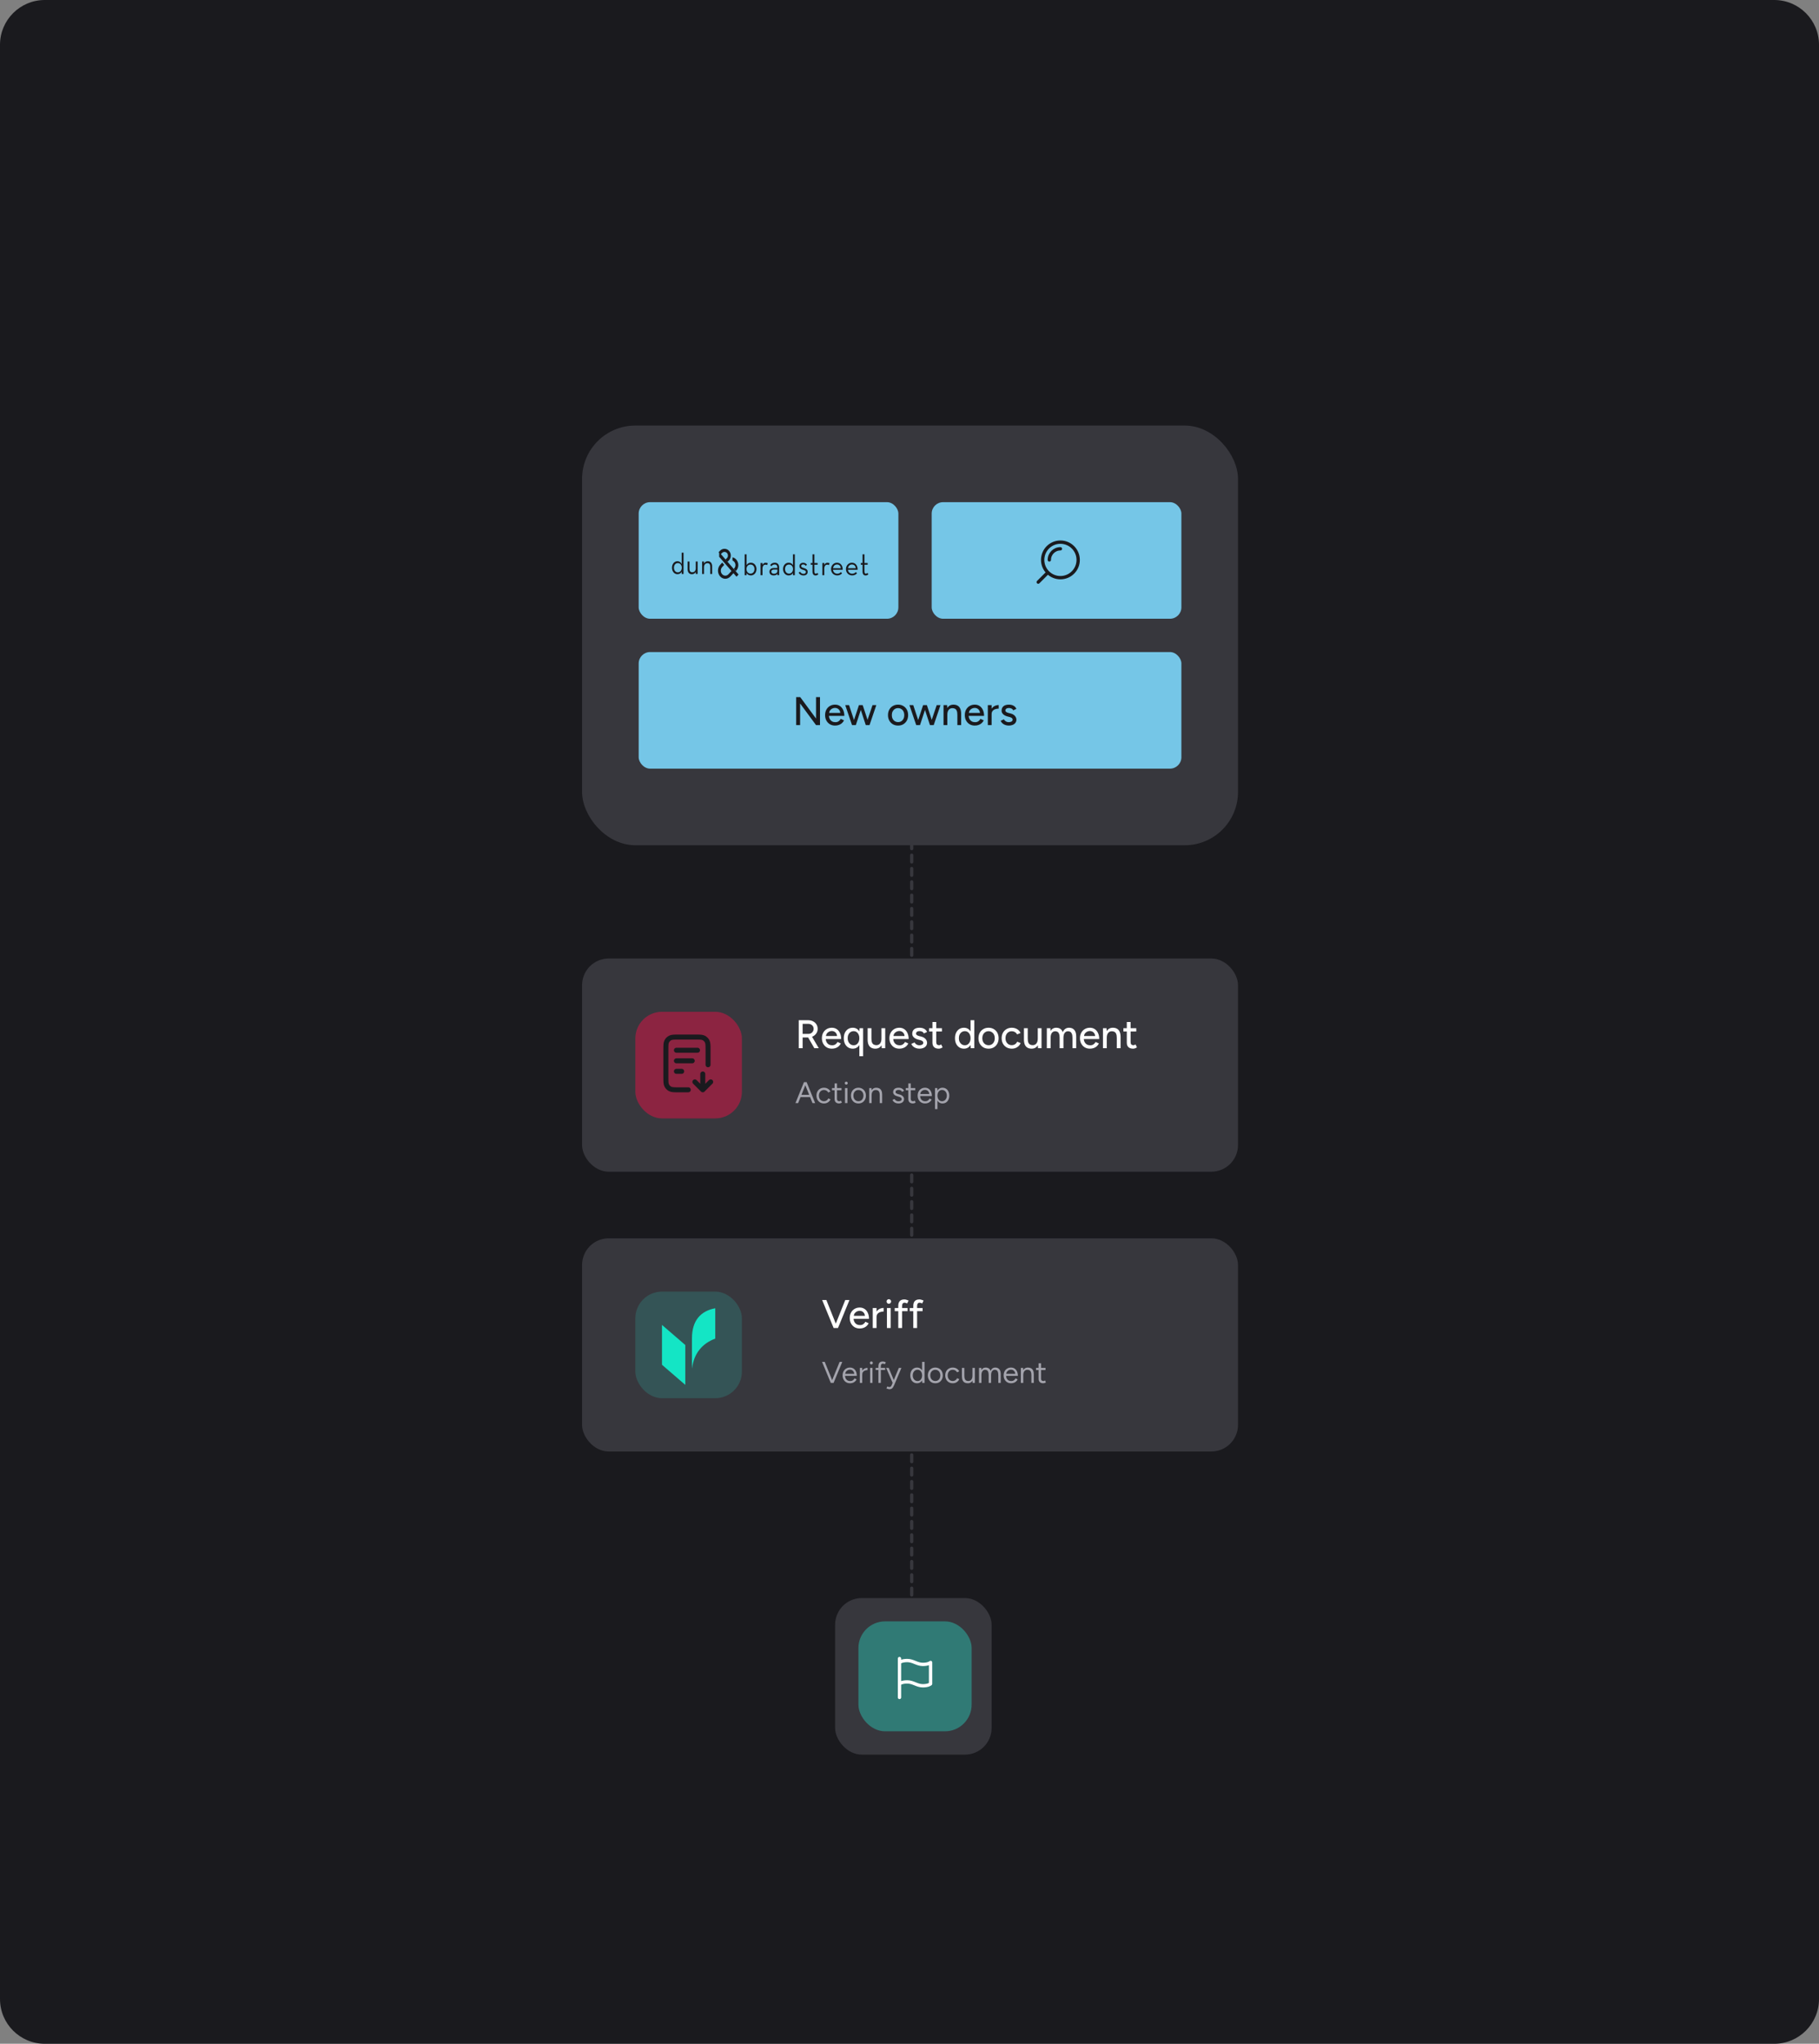 <svg width="650" height="730" viewBox="0 0 650 730" fill="none" xmlns="http://www.w3.org/2000/svg">
<rect x="0" y="0" width="650" height="730" fill="#808080" stroke="none"/>
<path d="M0 16C0 7.163 7.163 0 16 0H634C642.837 0 650 7.163 650 16V714C650 722.837 642.837 730 634 730H16C7.163 730 0 722.837 0 714V16Z" fill="#1A1A1E"/>
<path d="M325.787 300.721L325.787 571.394" stroke="#37373D" stroke-width="1.19" stroke-linecap="round" stroke-dasharray="2.38 2.38"/>
<rect x="208.595" y="152.595" width="233.195" height="148.721" rx="18.441" fill="#37373D"/>
<rect x="208.595" y="152.595" width="233.195" height="148.721" rx="18.441" stroke="#37373D" stroke-width="1.19"/>
<rect x="228.225" y="179.365" width="92.802" height="41.642" rx="4.079" fill="#75C6E7"/>
<rect x="332.925" y="179.365" width="89.233" height="41.642" rx="4.079" fill="#75C6E7"/>
<path d="M370.998 207.919L374.448 204.469M378.93 196.022C376.74 196.022 374.964 197.797 374.964 199.988M372.584 199.988C372.584 203.492 375.425 206.333 378.93 206.333C382.434 206.333 385.275 203.492 385.275 199.988C385.275 196.483 382.434 193.642 378.93 193.642C375.425 193.642 372.584 196.483 372.584 199.988Z" stroke="#1A1A1E" stroke-width="1.19" stroke-linecap="round" stroke-linejoin="round"/>
<path d="M256.988 197.211L263.918 205.208L263.187 205.995L262.091 204.736L261.007 205.903C260.5 206.441 259.84 206.742 259.133 206.729C258.438 206.716 257.778 206.401 257.294 205.837C256.811 205.274 256.552 204.54 256.564 203.766C256.576 202.993 256.858 202.258 257.365 201.721L258.084 200.947L258.791 201.76L258.072 202.534C257.766 202.862 257.589 203.32 257.577 203.792C257.566 204.264 257.731 204.723 258.025 205.064C258.32 205.405 258.721 205.601 259.157 205.615C259.593 205.628 259.993 205.444 260.3 205.116L261.384 203.95L256.988 198.876V197.211ZM244.259 197.408V205.012H243.835H243.588V204.199C243.305 204.789 242.763 205.09 242.067 205.09C240.971 205.09 240.123 204.107 240.123 202.77C240.123 201.446 240.971 200.462 242.056 200.462C242.822 200.462 243.305 200.882 243.588 201.472V197.408H244.259ZM243.623 202.77C243.623 201.813 243.057 201.131 242.209 201.131C241.372 201.131 240.83 201.813 240.83 202.77C240.83 203.74 241.372 204.435 242.209 204.435C243.046 204.435 243.623 203.74 243.623 202.77ZM248.62 203.006C248.62 203.871 248.125 204.408 247.371 204.408C246.711 204.408 246.381 203.976 246.381 203.202V200.567H245.709V203.294C245.709 204.435 246.322 205.103 247.206 205.103C247.842 205.103 248.349 204.841 248.62 204.251V204.998H248.785H249.292V200.567H248.62V203.006ZM252.981 200.462C252.344 200.462 251.826 200.725 251.567 201.328V200.567H251.307H250.895V205.012H251.567V202.56C251.567 201.682 252.073 201.157 252.816 201.157C253.488 201.157 253.806 201.603 253.806 202.39V205.012H254.478V202.298C254.478 201.144 253.865 200.462 252.981 200.462Z" fill="#1A1A1E"/>
<path d="M263.088 199.86C263.582 200.413 263.847 201.132 263.835 201.891C263.823 202.649 263.534 203.368 263.016 203.895L262.92 203.985L262.197 203.201L262.294 203.111C262.607 202.79 262.787 202.34 262.799 201.878C262.811 201.415 262.643 200.965 262.342 200.631C262.173 200.439 261.98 200.297 261.752 200.207V199.064C262.257 199.179 262.715 199.449 263.088 199.86ZM257.297 196.7L256.779 197.226L257.502 198.023L258.019 197.496C258.513 196.995 259.296 197.008 259.765 197.522C260.235 198.049 260.223 198.884 259.729 199.385L259.223 199.899L259.946 200.696L260.451 200.182C261.354 199.257 261.379 197.715 260.512 196.751C259.645 195.8 258.2 195.774 257.297 196.7ZM285.373 204.525C285.638 205.077 286.216 205.54 287.119 205.54C288.142 205.54 288.612 204.987 288.612 204.242C288.612 203.394 287.95 203.111 287.263 202.906C286.541 202.687 286.3 202.572 286.3 202.16C286.3 201.826 286.565 201.608 287.011 201.608C287.408 201.608 287.697 201.801 287.902 202.109L288.371 201.724C288.082 201.287 287.637 201.017 287.011 201.017C286.264 201.017 285.674 201.454 285.674 202.212C285.674 203.034 286.264 203.304 286.902 203.51C287.613 203.728 287.974 203.831 287.974 204.306C287.974 204.704 287.661 204.961 287.107 204.961C286.517 204.961 286.156 204.64 285.927 204.229L285.373 204.525ZM290.334 204.126C290.334 205.154 290.803 205.54 291.429 205.54C291.935 205.54 292.248 205.308 292.428 205.103L292.055 204.64C291.923 204.769 291.778 204.897 291.501 204.897C291.2 204.897 291.02 204.717 291.02 204.139V201.711H292.164V201.094H291.02V197.997H290.334V201.094H289.707V201.711H290.334V204.126ZM293.861 205.45H294.547V203.15C294.547 202.135 295.017 201.685 295.607 201.685C295.86 201.685 296.04 201.762 296.173 201.852L296.438 201.21C296.245 201.068 296.028 201.004 295.727 201.004C295.246 201.004 294.788 201.171 294.535 201.839L294.559 201.094H293.873V205.45H293.861ZM300.459 202.957C300.399 202.212 299.953 201.621 299.098 201.621C298.316 201.621 297.798 202.16 297.69 202.957H300.459ZM299.195 204.91C299.809 204.91 300.218 204.653 300.483 204.332L300.904 204.769C300.531 205.218 299.989 205.527 299.183 205.527C297.846 205.527 296.967 204.537 296.967 203.265C296.967 201.993 297.882 200.991 299.074 200.991C300.387 200.991 301.181 202.07 301.121 203.51H297.654C297.762 204.345 298.304 204.91 299.195 204.91ZM305.792 202.957C305.732 202.212 305.287 201.621 304.432 201.621C303.649 201.621 303.132 202.16 303.023 202.957H305.792ZM304.528 204.91C305.142 204.91 305.551 204.653 305.816 204.332L306.238 204.769C305.864 205.218 305.323 205.527 304.516 205.527C303.18 205.527 302.301 204.537 302.301 203.265C302.301 201.993 303.216 200.991 304.408 200.991C305.72 200.991 306.515 202.07 306.454 203.51H302.987C303.107 204.345 303.637 204.91 304.528 204.91ZM308.224 204.126C308.224 205.154 308.694 205.54 309.32 205.54C309.825 205.54 310.138 205.308 310.319 205.103L309.946 204.64C309.813 204.769 309.669 204.897 309.392 204.897C309.091 204.897 308.91 204.717 308.91 204.139V201.711H310.054V201.094H308.91V197.997H308.224V201.094H307.598V201.711H308.224V204.126ZM268.349 200.991C267.591 200.991 267.073 201.299 266.784 201.878V197.997H266.098V205.45H266.531H266.784V204.653C267.061 205.231 267.627 205.527 268.337 205.527C269.457 205.527 270.324 204.563 270.324 203.253C270.324 201.968 269.457 200.991 268.349 200.991ZM268.193 204.884C267.326 204.884 266.748 204.203 266.748 203.253C266.748 202.315 267.326 201.646 268.193 201.646C269.048 201.646 269.601 202.315 269.601 203.253C269.614 204.203 269.06 204.884 268.193 204.884ZM272.467 201.788V201.094H272.178H271.781V205.45H272.467V203.15C272.467 202.135 272.936 201.685 273.526 201.685C273.779 201.685 273.96 201.762 274.092 201.852L274.357 201.21C274.164 201.068 273.948 201.004 273.647 201.004C273.165 201.004 272.72 201.171 272.467 201.788ZM276.885 200.991C276.103 200.991 275.573 201.312 275.224 201.839L275.645 202.25C275.898 201.878 276.271 201.621 276.837 201.621C277.439 201.621 277.788 201.942 277.788 202.79V202.893H276.512C275.657 202.893 274.959 203.317 274.959 204.203C274.959 205.103 275.585 205.527 276.464 205.527C277.09 205.527 277.511 205.347 277.788 204.936V205.437H277.909H278.426V202.777C278.438 201.569 277.788 200.991 276.885 200.991ZM277.788 203.998C277.788 204.563 277.259 204.936 276.621 204.936C275.982 204.936 275.633 204.679 275.633 204.178C275.633 203.651 276.043 203.445 276.56 203.445H277.788V203.998ZM283.351 197.997V201.878C283.05 201.299 282.556 200.991 281.785 200.991C280.678 200.991 279.811 201.955 279.811 203.253C279.811 204.563 280.678 205.527 281.798 205.527C282.508 205.527 283.074 205.231 283.351 204.653V205.45H283.543H284.025V197.997H283.351ZM281.93 204.884C281.075 204.884 280.521 204.203 280.521 203.253C280.521 202.315 281.075 201.646 281.93 201.646C282.797 201.646 283.375 202.315 283.375 203.253C283.375 204.203 282.797 204.884 281.93 204.884ZM294.307 202.237H294.547V201.081H294.307V202.237Z" fill="#1A1A1E"/>
<rect x="228.226" y="232.904" width="193.933" height="41.642" rx="4.079" fill="#75C6E7"/>
<path d="M284.508 258.992V248.998H285.95L291.604 256.65V248.998H293.018V258.992H291.604L285.907 251.268V258.992H284.508ZM298.392 259.163C297.697 259.163 297.083 259.006 296.55 258.692C296.017 258.368 295.598 257.926 295.293 257.364C294.989 256.803 294.837 256.155 294.837 255.422C294.837 254.689 294.989 254.042 295.293 253.481C295.598 252.919 296.017 252.481 296.55 252.167C297.092 251.844 297.711 251.682 298.406 251.682C299.063 251.682 299.639 251.848 300.133 252.181C300.628 252.505 301.014 252.971 301.29 253.581C301.575 254.18 301.718 254.889 301.718 255.708H295.95L296.207 255.494C296.207 255.998 296.307 256.436 296.507 256.807C296.707 257.178 296.978 257.464 297.321 257.664C297.664 257.854 298.054 257.949 298.492 257.949C298.968 257.949 299.363 257.84 299.677 257.621C300 257.393 300.252 257.107 300.433 256.764L301.604 257.307C301.414 257.678 301.166 258.007 300.862 258.292C300.557 258.568 300.195 258.782 299.777 258.935C299.367 259.087 298.906 259.163 298.392 259.163ZM296.293 254.851L296.022 254.637H300.533L300.276 254.851C300.276 254.432 300.191 254.076 300.019 253.781C299.848 253.476 299.619 253.247 299.334 253.095C299.048 252.933 298.73 252.852 298.377 252.852C298.035 252.852 297.702 252.933 297.378 253.095C297.064 253.247 296.802 253.471 296.593 253.766C296.393 254.061 296.293 254.423 296.293 254.851ZM309.374 258.992L311.787 251.853H313.143L310.716 258.992H309.374ZM304.563 258.992L306.933 251.853H308.161L305.819 258.992H304.563ZM304.463 258.992L302.036 251.853H303.406L305.762 258.992H304.463ZM309.374 258.992L307.033 251.853H308.275L310.63 258.992H309.374ZM320.939 259.163C320.225 259.163 319.596 259.006 319.054 258.692C318.511 258.368 318.083 257.926 317.769 257.364C317.464 256.803 317.312 256.155 317.312 255.422C317.312 254.689 317.464 254.042 317.769 253.481C318.074 252.919 318.497 252.481 319.04 252.167C319.582 251.844 320.206 251.682 320.91 251.682C321.614 251.682 322.238 251.844 322.78 252.167C323.323 252.481 323.746 252.919 324.051 253.481C324.356 254.042 324.508 254.689 324.508 255.422C324.508 256.155 324.356 256.803 324.051 257.364C323.746 257.926 323.323 258.368 322.78 258.692C322.247 259.006 321.633 259.163 320.939 259.163ZM320.939 257.921C321.367 257.921 321.748 257.816 322.081 257.607C322.414 257.388 322.671 257.093 322.852 256.722C323.042 256.35 323.137 255.917 323.137 255.422C323.137 254.927 323.042 254.494 322.852 254.123C322.671 253.752 322.409 253.462 322.066 253.252C321.724 253.033 321.338 252.924 320.91 252.924C320.472 252.924 320.087 253.033 319.754 253.252C319.42 253.462 319.159 253.752 318.968 254.123C318.778 254.494 318.683 254.927 318.683 255.422C318.683 255.917 318.778 256.35 318.968 256.722C319.159 257.093 319.425 257.388 319.768 257.607C320.11 257.816 320.501 257.921 320.939 257.921ZM332.31 258.992L334.723 251.853H336.079L333.652 258.992H332.31ZM327.498 258.992L329.868 251.853H331.096L328.755 258.992H327.498ZM327.398 258.992L324.971 251.853H326.342L328.698 258.992H327.398ZM332.31 258.992L329.968 251.853H331.21L333.566 258.992H332.31ZM337.162 258.992V251.853H338.433L338.518 253.167V258.992H337.162ZM342.102 258.992V255.337H343.458V258.992H342.102ZM342.102 255.337C342.102 254.689 342.026 254.199 341.873 253.866C341.731 253.524 341.526 253.286 341.259 253.152C341.002 253.019 340.703 252.948 340.36 252.938C339.779 252.938 339.327 253.143 339.004 253.552C338.68 253.961 338.518 254.537 338.518 255.28H337.933C337.933 254.528 338.042 253.885 338.261 253.352C338.49 252.81 338.808 252.396 339.218 252.11C339.637 251.825 340.132 251.682 340.703 251.682C341.264 251.682 341.75 251.796 342.159 252.024C342.578 252.253 342.897 252.61 343.115 253.095C343.344 253.571 343.458 254.199 343.458 254.98V255.337H342.102ZM348.32 259.163C347.625 259.163 347.011 259.006 346.478 258.692C345.945 258.368 345.527 257.926 345.222 257.364C344.917 256.803 344.765 256.155 344.765 255.422C344.765 254.689 344.917 254.042 345.222 253.481C345.527 252.919 345.945 252.481 346.478 252.167C347.021 251.844 347.64 251.682 348.334 251.682C348.991 251.682 349.567 251.848 350.062 252.181C350.557 252.505 350.942 252.971 351.218 253.581C351.504 254.18 351.647 254.889 351.647 255.708H345.879L346.136 255.494C346.136 255.998 346.236 256.436 346.436 256.807C346.635 257.178 346.907 257.464 347.249 257.664C347.592 257.854 347.982 257.949 348.42 257.949C348.896 257.949 349.291 257.84 349.605 257.621C349.929 257.393 350.181 257.107 350.362 256.764L351.533 257.307C351.342 257.678 351.095 258.007 350.79 258.292C350.486 258.568 350.124 258.782 349.705 258.935C349.296 259.087 348.834 259.163 348.32 259.163ZM346.221 254.851L345.95 254.637H350.462L350.205 254.851C350.205 254.432 350.119 254.076 349.948 253.781C349.776 253.476 349.548 253.247 349.262 253.095C348.977 252.933 348.658 252.852 348.306 252.852C347.963 252.852 347.63 252.933 347.306 253.095C346.992 253.247 346.731 253.471 346.521 253.766C346.321 254.061 346.221 254.423 346.221 254.851ZM353.815 255.151C353.815 254.38 353.962 253.752 354.257 253.267C354.552 252.781 354.933 252.419 355.4 252.181C355.866 251.943 356.356 251.825 356.87 251.825V253.109C356.442 253.109 356.033 253.176 355.642 253.309C355.262 253.433 354.947 253.642 354.7 253.938C354.462 254.223 354.343 254.613 354.343 255.108L353.815 255.151ZM352.987 258.992V251.853H354.343V258.992H352.987ZM360.52 259.163C360.015 259.163 359.563 259.087 359.164 258.935C358.773 258.782 358.44 258.578 358.164 258.321C357.898 258.064 357.698 257.773 357.564 257.45L358.735 256.936C358.888 257.231 359.116 257.474 359.421 257.664C359.725 257.854 360.063 257.949 360.434 257.949C360.843 257.949 361.181 257.873 361.448 257.721C361.714 257.569 361.848 257.355 361.848 257.079C361.848 256.812 361.748 256.603 361.548 256.45C361.348 256.298 361.058 256.174 360.677 256.079L360.006 255.908C359.34 255.727 358.821 255.456 358.45 255.094C358.088 254.732 357.907 254.323 357.907 253.866C357.907 253.171 358.131 252.634 358.578 252.253C359.026 251.872 359.687 251.682 360.563 251.682C360.991 251.682 361.381 251.744 361.733 251.867C362.095 251.991 362.4 252.167 362.647 252.396C362.904 252.624 363.085 252.895 363.19 253.209L362.048 253.723C361.933 253.438 361.738 253.228 361.462 253.095C361.186 252.952 360.863 252.881 360.491 252.881C360.111 252.881 359.811 252.967 359.592 253.138C359.373 253.3 359.263 253.528 359.263 253.823C359.263 253.985 359.354 254.142 359.535 254.294C359.725 254.437 360.001 254.556 360.363 254.651L361.134 254.837C361.6 254.951 361.986 255.127 362.29 255.365C362.595 255.594 362.823 255.855 362.976 256.151C363.128 256.436 363.204 256.736 363.204 257.05C363.204 257.478 363.085 257.854 362.847 258.178C362.619 258.492 362.3 258.735 361.89 258.906C361.491 259.077 361.034 259.163 360.52 259.163Z" fill="#1A1A1E"/>
<rect x="208.595" y="442.899" width="233.195" height="74.956" rx="8.923" fill="#37373D" stroke="#37373D" stroke-width="1.19"/>
<path d="M298.032 474.34L302.044 464.346H303.543L299.446 474.34H298.032ZM297.89 474.34L293.792 464.346H295.291L299.289 474.34H297.89ZM307.2 474.511C306.505 474.511 305.891 474.354 305.358 474.04C304.825 473.717 304.407 473.274 304.102 472.712C303.797 472.151 303.645 471.504 303.645 470.771C303.645 470.038 303.797 469.391 304.102 468.829C304.407 468.267 304.825 467.83 305.358 467.516C305.901 467.192 306.52 467.03 307.214 467.03C307.871 467.03 308.447 467.197 308.942 467.53C309.437 467.853 309.822 468.32 310.098 468.929C310.384 469.529 310.527 470.238 310.527 471.056H304.759L305.016 470.842C305.016 471.347 305.116 471.784 305.316 472.156C305.515 472.527 305.787 472.812 306.129 473.012C306.472 473.203 306.862 473.298 307.3 473.298C307.776 473.298 308.171 473.188 308.485 472.969C308.809 472.741 309.061 472.455 309.242 472.113L310.413 472.655C310.222 473.027 309.975 473.355 309.67 473.641C309.366 473.917 309.004 474.131 308.585 474.283C308.176 474.435 307.714 474.511 307.2 474.511ZM305.101 470.2L304.83 469.986H309.342L309.085 470.2C309.085 469.781 308.999 469.424 308.828 469.129C308.656 468.824 308.428 468.596 308.142 468.444C307.857 468.282 307.538 468.201 307.186 468.201C306.843 468.201 306.51 468.282 306.186 468.444C305.872 468.596 305.611 468.82 305.401 469.115C305.201 469.41 305.101 469.771 305.101 470.2ZM312.695 470.5C312.695 469.729 312.842 469.1 313.137 468.615C313.432 468.129 313.813 467.768 314.28 467.53C314.746 467.292 315.236 467.173 315.75 467.173V468.458C315.322 468.458 314.913 468.524 314.522 468.658C314.142 468.781 313.827 468.991 313.58 469.286C313.342 469.571 313.223 469.962 313.223 470.457L312.695 470.5ZM311.867 474.34V467.201H313.223V474.34H311.867ZM316.93 474.34V467.201H318.286V474.34H316.93ZM317.615 465.688C317.396 465.688 317.206 465.607 317.044 465.445C316.882 465.274 316.801 465.079 316.801 464.86C316.801 464.632 316.882 464.441 317.044 464.289C317.206 464.127 317.396 464.046 317.615 464.046C317.844 464.046 318.034 464.127 318.186 464.289C318.348 464.441 318.429 464.632 318.429 464.86C318.429 465.079 318.348 465.274 318.186 465.445C318.034 465.607 317.844 465.688 317.615 465.688ZM320.988 474.34V466.416C320.988 465.664 321.169 465.098 321.531 464.717C321.892 464.327 322.439 464.132 323.172 464.132C323.391 464.132 323.629 464.17 323.886 464.246C324.143 464.313 324.405 464.408 324.672 464.532L324.172 465.574C323.972 465.479 323.796 465.412 323.644 465.374C323.501 465.326 323.377 465.303 323.272 465.303C322.958 465.303 322.725 465.407 322.573 465.617C322.42 465.817 322.344 466.131 322.344 466.559V474.34H320.988ZM319.717 468.329V467.201H324.315V468.329H319.717ZM326.356 474.34V466.416C326.356 465.664 326.537 465.098 326.898 464.717C327.26 464.327 327.807 464.132 328.54 464.132C328.759 464.132 328.997 464.17 329.254 464.246C329.511 464.313 329.773 464.408 330.039 464.532L329.54 465.574C329.34 465.479 329.164 465.412 329.011 465.374C328.869 465.326 328.745 465.303 328.64 465.303C328.326 465.303 328.093 465.407 327.941 465.617C327.788 465.817 327.712 466.131 327.712 466.559V474.34H326.356ZM325.085 468.329V467.201H329.682V468.329H325.085Z" fill="white"/>
<path d="M296.961 493.946L300.024 486.45H300.977L297.872 493.946H296.961ZM296.865 493.946L293.76 486.45H294.713L297.765 493.946H296.865ZM303.754 494.074C303.233 494.074 302.772 493.957 302.372 493.721C301.973 493.478 301.659 493.146 301.43 492.725C301.209 492.304 301.098 491.818 301.098 491.269C301.098 490.719 301.209 490.234 301.43 489.813C301.659 489.391 301.969 489.063 302.362 488.827C302.761 488.585 303.218 488.463 303.732 488.463C304.232 488.463 304.664 488.588 305.028 488.838C305.392 489.081 305.674 489.423 305.874 489.866C306.074 490.309 306.174 490.83 306.174 491.429H301.751L301.966 491.247C301.966 491.676 302.04 492.043 302.19 492.35C302.347 492.657 302.565 492.893 302.844 493.057C303.122 493.214 303.44 493.293 303.797 493.293C304.175 493.293 304.493 493.203 304.75 493.025C305.014 492.846 305.217 492.611 305.36 492.318L306.099 492.693C305.963 492.971 305.781 493.214 305.553 493.421C305.331 493.628 305.067 493.789 304.76 493.903C304.46 494.017 304.125 494.074 303.754 494.074ZM302.019 490.883L301.794 490.712H305.488L305.264 490.894C305.264 490.551 305.196 490.255 305.06 490.005C304.924 489.755 304.742 489.563 304.514 489.427C304.286 489.291 304.021 489.224 303.722 489.224C303.429 489.224 303.151 489.291 302.886 489.427C302.629 489.563 302.419 489.755 302.255 490.005C302.098 490.248 302.019 490.541 302.019 490.883ZM307.725 491.044C307.725 490.466 307.836 489.998 308.057 489.641C308.279 489.277 308.561 489.009 308.903 488.838C309.253 488.66 309.621 488.57 310.006 488.57V489.374C309.692 489.374 309.389 489.427 309.096 489.534C308.81 489.634 308.575 489.802 308.389 490.037C308.204 490.273 308.111 490.594 308.111 491.001L307.725 491.044ZM307.254 493.946V488.592H308.111V493.946H307.254ZM310.926 493.946V488.592H311.782V493.946H310.926ZM311.365 487.35C311.222 487.35 311.097 487.296 310.99 487.189C310.883 487.082 310.829 486.957 310.829 486.814C310.829 486.664 310.883 486.539 310.99 486.44C311.097 486.332 311.222 486.279 311.365 486.279C311.515 486.279 311.64 486.332 311.74 486.44C311.847 486.539 311.9 486.664 311.9 486.814C311.9 486.957 311.847 487.082 311.74 487.189C311.64 487.296 311.515 487.35 311.365 487.35ZM313.896 493.946V487.981C313.896 487.425 314.025 487.007 314.282 486.729C314.546 486.443 314.946 486.3 315.481 486.3C315.624 486.3 315.785 486.325 315.963 486.375C316.142 486.425 316.331 486.497 316.531 486.589L316.209 487.264C316.045 487.2 315.906 487.15 315.792 487.114C315.678 487.078 315.581 487.061 315.503 487.061C315.253 487.061 315.064 487.143 314.935 487.307C314.814 487.464 314.753 487.71 314.753 488.046V493.946H313.896ZM312.911 489.331V488.592H316.306V489.331H312.911ZM317.796 496.216C317.66 496.216 317.503 496.187 317.324 496.13C317.146 496.08 316.957 496.012 316.757 495.927L317.078 495.209C317.242 495.281 317.385 495.334 317.507 495.37C317.635 495.406 317.735 495.423 317.806 495.423C317.999 495.423 318.156 495.37 318.277 495.263C318.406 495.163 318.513 495.017 318.599 494.824L319.209 493.368L321.19 488.592H322.111L319.541 494.695C319.405 495.009 319.263 495.281 319.113 495.509C318.97 495.738 318.795 495.912 318.588 496.034C318.381 496.155 318.117 496.216 317.796 496.216ZM318.973 493.946L316.661 488.592H317.571L319.562 493.357L319.819 493.946H318.973ZM329.558 493.946L329.515 492.95V486.45H330.371V493.946H329.558ZM327.705 494.074C327.227 494.074 326.806 493.957 326.442 493.721C326.078 493.485 325.792 493.157 325.585 492.736C325.385 492.307 325.285 491.818 325.285 491.269C325.285 490.712 325.385 490.223 325.585 489.802C325.792 489.381 326.078 489.052 326.442 488.817C326.806 488.581 327.227 488.463 327.705 488.463C328.155 488.463 328.548 488.581 328.883 488.817C329.226 489.052 329.49 489.381 329.675 489.802C329.861 490.223 329.954 490.712 329.954 491.269C329.954 491.818 329.861 492.307 329.675 492.736C329.49 493.157 329.226 493.485 328.883 493.721C328.548 493.957 328.155 494.074 327.705 494.074ZM327.898 493.293C328.212 493.293 328.49 493.207 328.733 493.036C328.976 492.864 329.165 492.625 329.301 492.318C329.443 492.011 329.515 491.661 329.515 491.269C329.515 490.876 329.443 490.526 329.301 490.219C329.165 489.912 328.976 489.673 328.733 489.502C328.49 489.331 328.208 489.245 327.887 489.245C327.552 489.245 327.252 489.331 326.988 489.502C326.731 489.673 326.527 489.912 326.377 490.219C326.227 490.526 326.152 490.876 326.152 491.269C326.152 491.661 326.227 492.011 326.377 492.318C326.527 492.625 326.734 492.864 326.998 493.036C327.263 493.207 327.562 493.293 327.898 493.293ZM334.236 494.074C333.715 494.074 333.251 493.957 332.844 493.721C332.445 493.478 332.13 493.146 331.902 492.725C331.674 492.304 331.559 491.818 331.559 491.269C331.559 490.719 331.67 490.234 331.891 489.813C332.12 489.391 332.434 489.063 332.834 488.827C333.24 488.585 333.701 488.463 334.215 488.463C334.743 488.463 335.207 488.585 335.607 488.827C336.014 489.063 336.328 489.391 336.549 489.813C336.778 490.234 336.892 490.719 336.892 491.269C336.892 491.818 336.778 492.304 336.549 492.725C336.328 493.146 336.017 493.478 335.618 493.721C335.218 493.957 334.757 494.074 334.236 494.074ZM334.236 493.282C334.593 493.282 334.904 493.196 335.168 493.025C335.432 492.854 335.639 492.618 335.789 492.318C335.946 492.018 336.025 491.669 336.025 491.269C336.025 490.869 335.946 490.519 335.789 490.219C335.639 489.92 335.428 489.684 335.157 489.513C334.886 489.341 334.572 489.256 334.215 489.256C333.865 489.256 333.555 489.341 333.283 489.513C333.019 489.684 332.809 489.92 332.652 490.219C332.502 490.519 332.427 490.869 332.427 491.269C332.427 491.661 332.502 492.011 332.652 492.318C332.809 492.618 333.023 492.854 333.294 493.025C333.572 493.196 333.887 493.282 334.236 493.282ZM340.469 494.074C339.941 494.074 339.473 493.957 339.066 493.721C338.66 493.478 338.342 493.146 338.113 492.725C337.885 492.304 337.771 491.818 337.771 491.269C337.771 490.719 337.881 490.234 338.103 489.813C338.331 489.391 338.649 489.063 339.056 488.827C339.463 488.585 339.927 488.463 340.448 488.463C340.962 488.463 341.422 488.581 341.829 488.817C342.236 489.052 342.547 489.384 342.761 489.813L341.979 490.166C341.836 489.88 341.629 489.659 341.358 489.502C341.087 489.338 340.776 489.256 340.426 489.256C340.077 489.256 339.766 489.341 339.495 489.513C339.231 489.684 339.02 489.923 338.863 490.23C338.713 490.53 338.638 490.876 338.638 491.269C338.638 491.661 338.713 492.011 338.863 492.318C339.02 492.618 339.234 492.854 339.505 493.025C339.784 493.196 340.098 493.282 340.448 493.282C340.798 493.282 341.108 493.193 341.379 493.014C341.658 492.836 341.868 492.586 342.011 492.265L342.793 492.618C342.579 493.075 342.268 493.432 341.861 493.689C341.454 493.946 340.99 494.074 340.469 494.074ZM347.547 493.946L347.494 492.961V488.592H348.35V493.946H347.547ZM343.735 491.333V488.592H344.592V491.333H343.735ZM344.592 491.333C344.592 491.861 344.653 492.265 344.774 492.543C344.895 492.821 345.063 493.014 345.277 493.121C345.498 493.221 345.745 493.271 346.016 493.271C346.48 493.271 346.841 493.103 347.098 492.768C347.362 492.432 347.494 491.965 347.494 491.365H347.911C347.911 491.929 347.829 492.415 347.665 492.821C347.501 493.228 347.262 493.539 346.948 493.753C346.641 493.967 346.262 494.074 345.813 494.074C345.399 494.074 345.034 493.992 344.72 493.828C344.406 493.657 344.164 493.389 343.992 493.025C343.821 492.654 343.735 492.175 343.735 491.59V491.333H344.592ZM349.845 493.946V488.592H350.648L350.691 489.341C350.856 489.056 351.066 488.838 351.323 488.688C351.58 488.538 351.88 488.463 352.223 488.463C352.651 488.463 353.015 488.563 353.315 488.763C353.622 488.963 353.843 489.266 353.979 489.673C354.129 489.281 354.346 488.981 354.632 488.774C354.925 488.567 355.271 488.463 355.671 488.463C356.27 488.463 356.741 488.663 357.084 489.063C357.434 489.463 357.605 490.07 357.598 490.883V493.946H356.741V491.205C356.741 490.676 356.684 490.273 356.57 489.995C356.463 489.716 356.317 489.527 356.131 489.427C355.945 489.32 355.731 489.266 355.488 489.266C355.067 489.266 354.739 489.434 354.503 489.77C354.268 490.098 354.15 490.566 354.15 491.172V493.946H353.293V491.205C353.293 490.676 353.236 490.273 353.122 489.995C353.015 489.716 352.865 489.527 352.672 489.427C352.487 489.32 352.273 489.266 352.03 489.266C351.616 489.266 351.291 489.434 351.055 489.77C350.82 490.098 350.702 490.566 350.702 491.172V493.946H349.845ZM361.298 494.074C360.777 494.074 360.317 493.957 359.917 493.721C359.517 493.478 359.203 493.146 358.975 492.725C358.754 492.304 358.643 491.818 358.643 491.269C358.643 490.719 358.754 490.234 358.975 489.813C359.203 489.391 359.514 489.063 359.906 488.827C360.306 488.585 360.763 488.463 361.277 488.463C361.777 488.463 362.209 488.588 362.573 488.838C362.937 489.081 363.219 489.423 363.419 489.866C363.618 490.309 363.718 490.83 363.718 491.429H359.296L359.51 491.247C359.51 491.676 359.585 492.043 359.735 492.35C359.892 492.657 360.11 492.893 360.388 493.057C360.667 493.214 360.984 493.293 361.341 493.293C361.72 493.293 362.037 493.203 362.294 493.025C362.558 492.846 362.762 492.611 362.905 492.318L363.643 492.693C363.508 492.971 363.326 493.214 363.097 493.421C362.876 493.628 362.612 493.789 362.305 493.903C362.005 494.017 361.67 494.074 361.298 494.074ZM359.564 490.883L359.339 490.712H363.033L362.808 490.894C362.808 490.551 362.74 490.255 362.605 490.005C362.469 489.755 362.287 489.563 362.059 489.427C361.83 489.291 361.566 489.224 361.266 489.224C360.974 489.224 360.695 489.291 360.431 489.427C360.174 489.563 359.964 489.755 359.799 490.005C359.642 490.248 359.564 490.541 359.564 490.883ZM364.799 493.946V488.592H365.602L365.655 489.577V493.946H364.799ZM368.557 493.946V491.205H369.414V493.946H368.557ZM368.557 491.205C368.557 490.676 368.497 490.273 368.375 489.995C368.254 489.716 368.086 489.527 367.872 489.427C367.658 489.32 367.415 489.266 367.144 489.266C366.673 489.266 366.305 489.434 366.041 489.77C365.784 490.098 365.655 490.566 365.655 491.172H365.238C365.238 490.608 365.32 490.123 365.484 489.716C365.648 489.309 365.887 488.999 366.202 488.785C366.516 488.57 366.894 488.463 367.337 488.463C367.758 488.463 368.122 488.549 368.429 488.72C368.743 488.885 368.986 489.149 369.157 489.513C369.335 489.877 369.421 490.355 369.414 490.948V491.205H368.557ZM372.783 494.074C372.262 494.074 371.858 493.939 371.573 493.667C371.287 493.396 371.145 493.014 371.145 492.522V486.921H372.001V492.436C372.001 492.707 372.073 492.918 372.215 493.068C372.365 493.211 372.572 493.282 372.836 493.282C372.922 493.282 373.004 493.271 373.083 493.25C373.168 493.221 373.279 493.157 373.415 493.057L373.747 493.753C373.561 493.874 373.393 493.957 373.243 493.999C373.093 494.049 372.94 494.074 372.783 494.074ZM370.213 489.352V488.592H373.607V489.352H370.213Z" fill="#A4A4AD"/>
<rect x="227.036" y="461.34" width="38.073" height="38.073" rx="9.518" fill="#2BBEAF" fill-opacity="0.22"/>
<path d="M247.262 478.052V488.705L247.297 488.705C247.982 483.323 251.027 479.806 255.591 478.132V467.289C250.343 468.246 247.262 471.714 247.262 478.052Z" fill="#14E5C5"/>
<path d="M236.555 487.475L244.883 494.654V480.416L236.555 473.238V487.475Z" fill="#14E5C5"/>
<rect x="208.595" y="342.958" width="233.195" height="74.956" rx="8.923" fill="#37373D" stroke="#37373D" stroke-width="1.19"/>
<path d="M285.416 374.399V364.405H288.785C289.452 364.405 290.037 364.539 290.541 364.805C291.055 365.062 291.455 365.424 291.741 365.89C292.036 366.347 292.183 366.88 292.183 367.489C292.183 368.089 292.026 368.622 291.712 369.088C291.408 369.555 290.989 369.921 290.456 370.188C289.923 370.445 289.323 370.573 288.657 370.573H286.815V374.399H285.416ZM290.998 374.399L288.628 370.316L289.742 369.574L292.583 374.399H290.998ZM286.815 369.288H288.914C289.257 369.288 289.561 369.212 289.828 369.06C290.104 368.898 290.323 368.684 290.484 368.417C290.656 368.141 290.741 367.832 290.741 367.489C290.741 366.956 290.556 366.523 290.185 366.19C289.813 365.857 289.333 365.69 288.743 365.69H286.815V369.288ZM297.25 374.571C296.555 374.571 295.941 374.414 295.408 374.1C294.875 373.776 294.456 373.333 294.152 372.772C293.847 372.21 293.695 371.563 293.695 370.83C293.695 370.097 293.847 369.45 294.152 368.888C294.456 368.327 294.875 367.889 295.408 367.575C295.951 367.251 296.569 367.089 297.264 367.089C297.921 367.089 298.497 367.256 298.992 367.589C299.487 367.913 299.872 368.379 300.148 368.988C300.434 369.588 300.576 370.297 300.576 371.116H294.808L295.065 370.901C295.065 371.406 295.165 371.844 295.365 372.215C295.565 372.586 295.836 372.872 296.179 373.072C296.522 373.262 296.912 373.357 297.35 373.357C297.826 373.357 298.221 373.248 298.535 373.029C298.858 372.8 299.111 372.515 299.291 372.172L300.462 372.715C300.272 373.086 300.024 373.414 299.72 373.7C299.415 373.976 299.053 374.19 298.635 374.342C298.225 374.495 297.764 374.571 297.25 374.571ZM295.151 370.259L294.88 370.045H299.391L299.134 370.259C299.134 369.84 299.049 369.483 298.877 369.188C298.706 368.884 298.478 368.655 298.192 368.503C297.907 368.341 297.588 368.26 297.236 368.26C296.893 368.26 296.56 368.341 296.236 368.503C295.922 368.655 295.66 368.879 295.451 369.174C295.251 369.469 295.151 369.831 295.151 370.259ZM307.085 377.255V368.589L307.156 367.261H308.427V377.255H307.085ZM304.743 374.571C304.096 374.571 303.53 374.414 303.044 374.1C302.568 373.785 302.192 373.348 301.916 372.786C301.65 372.225 301.517 371.573 301.517 370.83C301.517 370.078 301.65 369.426 301.916 368.874C302.192 368.313 302.568 367.875 303.044 367.561C303.53 367.247 304.096 367.089 304.743 367.089C305.343 367.089 305.862 367.247 306.299 367.561C306.747 367.875 307.089 368.313 307.327 368.874C307.565 369.426 307.684 370.078 307.684 370.83C307.684 371.573 307.565 372.225 307.327 372.786C307.089 373.348 306.747 373.785 306.299 374.1C305.862 374.414 305.343 374.571 304.743 374.571ZM305.057 373.343C305.457 373.343 305.809 373.238 306.114 373.029C306.418 372.81 306.656 372.515 306.828 372.144C306.999 371.763 307.085 371.325 307.085 370.83C307.085 370.335 306.999 369.902 306.828 369.531C306.656 369.15 306.418 368.855 306.114 368.646C305.809 368.427 305.452 368.317 305.043 368.317C304.624 368.317 304.253 368.427 303.929 368.646C303.606 368.855 303.354 369.15 303.173 369.531C302.992 369.902 302.901 370.335 302.901 370.83C302.901 371.325 302.992 371.763 303.173 372.144C303.363 372.515 303.62 372.81 303.944 373.029C304.267 373.238 304.639 373.343 305.057 373.343ZM315.066 374.399L314.981 373.086V367.261H316.323V374.399H315.066ZM310.041 370.916V367.261H311.397V370.916H310.041ZM311.397 370.916C311.397 371.553 311.469 372.044 311.611 372.386C311.764 372.729 311.973 372.967 312.24 373.1C312.506 373.233 312.806 373.305 313.139 373.314C313.72 373.314 314.172 373.11 314.495 372.7C314.819 372.291 314.981 371.715 314.981 370.973H315.566C315.566 371.725 315.452 372.372 315.224 372.915C315.005 373.448 314.69 373.857 314.281 374.142C313.872 374.428 313.372 374.571 312.782 374.571C312.23 374.571 311.745 374.457 311.326 374.228C310.917 374 310.598 373.643 310.369 373.157C310.15 372.672 310.041 372.044 310.041 371.273V370.916H311.397ZM321.371 374.571C320.676 374.571 320.062 374.414 319.529 374.1C318.996 373.776 318.577 373.333 318.272 372.772C317.968 372.21 317.815 371.563 317.815 370.83C317.815 370.097 317.968 369.45 318.272 368.888C318.577 368.327 318.996 367.889 319.529 367.575C320.071 367.251 320.69 367.089 321.385 367.089C322.042 367.089 322.617 367.256 323.112 367.589C323.607 367.913 323.993 368.379 324.269 368.988C324.554 369.588 324.697 370.297 324.697 371.116H318.929L319.186 370.901C319.186 371.406 319.286 371.844 319.486 372.215C319.686 372.586 319.957 372.872 320.3 373.072C320.642 373.262 321.033 373.357 321.47 373.357C321.946 373.357 322.341 373.248 322.655 373.029C322.979 372.8 323.231 372.515 323.412 372.172L324.583 372.715C324.393 373.086 324.145 373.414 323.84 373.7C323.536 373.976 323.174 374.19 322.755 374.342C322.346 374.495 321.885 374.571 321.371 374.571ZM319.272 370.259L319.001 370.045H323.512L323.255 370.259C323.255 369.84 323.169 369.483 322.998 369.188C322.827 368.884 322.598 368.655 322.313 368.503C322.027 368.341 321.708 368.26 321.356 368.26C321.014 368.26 320.68 368.341 320.357 368.503C320.043 368.655 319.781 368.879 319.572 369.174C319.372 369.469 319.272 369.831 319.272 370.259ZM328.593 374.571C328.088 374.571 327.636 374.495 327.236 374.342C326.846 374.19 326.513 373.985 326.237 373.728C325.97 373.471 325.771 373.181 325.637 372.857L326.808 372.343C326.96 372.639 327.189 372.881 327.493 373.072C327.798 373.262 328.136 373.357 328.507 373.357C328.916 373.357 329.254 373.281 329.521 373.129C329.787 372.976 329.92 372.762 329.92 372.486C329.92 372.22 329.821 372.01 329.621 371.858C329.421 371.706 329.13 371.582 328.75 371.487L328.079 371.316C327.412 371.135 326.894 370.863 326.522 370.502C326.161 370.14 325.98 369.731 325.98 369.274C325.98 368.579 326.204 368.041 326.651 367.661C327.098 367.28 327.76 367.089 328.636 367.089C329.064 367.089 329.454 367.151 329.806 367.275C330.168 367.399 330.473 367.575 330.72 367.803C330.977 368.032 331.158 368.303 331.263 368.617L330.12 369.131C330.006 368.846 329.811 368.636 329.535 368.503C329.259 368.36 328.935 368.289 328.564 368.289C328.183 368.289 327.884 368.374 327.665 368.546C327.446 368.708 327.336 368.936 327.336 369.231C327.336 369.393 327.427 369.55 327.608 369.702C327.798 369.845 328.074 369.964 328.436 370.059L329.207 370.245C329.673 370.359 330.058 370.535 330.363 370.773C330.668 371.001 330.896 371.263 331.048 371.558C331.201 371.844 331.277 372.144 331.277 372.458C331.277 372.886 331.158 373.262 330.92 373.586C330.691 373.9 330.373 374.142 329.963 374.314C329.564 374.485 329.107 374.571 328.593 374.571ZM335.443 374.571C334.729 374.571 334.177 374.39 333.787 374.028C333.397 373.657 333.202 373.129 333.202 372.443V365.034H334.558V372.244C334.558 372.596 334.644 372.867 334.815 373.057C334.996 373.238 335.253 373.329 335.586 373.329C335.681 373.329 335.786 373.31 335.9 373.272C336.014 373.233 336.152 373.157 336.314 373.043L336.828 374.1C336.581 374.261 336.343 374.38 336.114 374.457C335.895 374.533 335.672 374.571 335.443 374.571ZM331.988 368.432V367.261H336.585V368.432H331.988ZM346.878 374.399L346.821 373.072V364.405H348.163V374.399H346.878ZM344.48 374.571C343.832 374.571 343.266 374.414 342.781 374.1C342.305 373.785 341.929 373.348 341.653 372.786C341.386 372.225 341.253 371.573 341.253 370.83C341.253 370.078 341.386 369.426 341.653 368.874C341.929 368.313 342.305 367.875 342.781 367.561C343.266 367.247 343.832 367.089 344.48 367.089C345.079 367.089 345.598 367.247 346.036 367.561C346.483 367.875 346.826 368.313 347.064 368.874C347.302 369.426 347.421 370.078 347.421 370.83C347.421 371.573 347.302 372.225 347.064 372.786C346.826 373.348 346.483 373.785 346.036 374.1C345.598 374.414 345.079 374.571 344.48 374.571ZM344.794 373.343C345.194 373.343 345.546 373.238 345.85 373.029C346.155 372.81 346.393 372.515 346.564 372.144C346.736 371.763 346.821 371.325 346.821 370.83C346.821 370.335 346.736 369.902 346.564 369.531C346.393 369.15 346.155 368.855 345.85 368.646C345.546 368.427 345.189 368.317 344.78 368.317C344.361 368.317 343.99 368.427 343.666 368.646C343.342 368.855 343.09 369.15 342.909 369.531C342.728 369.902 342.638 370.335 342.638 370.83C342.638 371.325 342.728 371.763 342.909 372.144C343.1 372.515 343.357 372.81 343.68 373.029C344.004 373.238 344.375 373.343 344.794 373.343ZM353.273 374.571C352.559 374.571 351.931 374.414 351.388 374.1C350.846 373.776 350.417 373.333 350.103 372.772C349.799 372.21 349.647 371.563 349.647 370.83C349.647 370.097 349.799 369.45 350.103 368.888C350.408 368.327 350.832 367.889 351.374 367.575C351.917 367.251 352.54 367.089 353.244 367.089C353.949 367.089 354.572 367.251 355.115 367.575C355.657 367.889 356.081 368.327 356.385 368.888C356.69 369.45 356.842 370.097 356.842 370.83C356.842 371.563 356.69 372.21 356.385 372.772C356.081 373.333 355.657 373.776 355.115 374.1C354.582 374.414 353.968 374.571 353.273 374.571ZM353.273 373.329C353.701 373.329 354.082 373.224 354.415 373.015C354.748 372.796 355.005 372.501 355.186 372.129C355.376 371.758 355.472 371.325 355.472 370.83C355.472 370.335 355.376 369.902 355.186 369.531C355.005 369.16 354.743 368.869 354.401 368.66C354.058 368.441 353.673 368.332 353.244 368.332C352.807 368.332 352.421 368.441 352.088 368.66C351.755 368.869 351.493 369.16 351.303 369.531C351.112 369.902 351.017 370.335 351.017 370.83C351.017 371.325 351.112 371.758 351.303 372.129C351.493 372.501 351.76 372.796 352.102 373.015C352.445 373.224 352.835 373.329 353.273 373.329ZM361.583 374.571C360.87 374.571 360.237 374.414 359.685 374.1C359.132 373.776 358.699 373.333 358.385 372.772C358.081 372.21 357.928 371.563 357.928 370.83C357.928 370.097 358.081 369.45 358.385 368.888C358.699 368.327 359.128 367.889 359.67 367.575C360.222 367.251 360.85 367.089 361.555 367.089C362.25 367.089 362.873 367.251 363.425 367.575C363.987 367.899 364.406 368.36 364.682 368.96L363.454 369.474C363.273 369.122 363.011 368.846 362.668 368.646C362.335 368.446 361.95 368.346 361.512 368.346C361.084 368.346 360.703 368.451 360.37 368.66C360.037 368.869 359.775 369.164 359.585 369.545C359.394 369.916 359.299 370.345 359.299 370.83C359.299 371.316 359.394 371.744 359.585 372.115C359.775 372.486 360.041 372.781 360.384 373C360.727 373.21 361.112 373.314 361.541 373.314C361.978 373.314 362.369 373.205 362.711 372.986C363.054 372.758 363.311 372.453 363.482 372.072L364.724 372.572C364.448 373.2 364.03 373.69 363.468 374.042C362.916 374.395 362.288 374.571 361.583 374.571ZM370.921 374.399L370.835 373.086V367.261H372.177V374.399H370.921ZM365.895 370.916V367.261H367.251V370.916H365.895ZM367.251 370.916C367.251 371.553 367.323 372.044 367.466 372.386C367.618 372.729 367.827 372.967 368.094 373.1C368.36 373.233 368.66 373.305 368.993 373.314C369.574 373.314 370.026 373.11 370.35 372.7C370.673 372.291 370.835 371.715 370.835 370.973H371.42C371.42 371.725 371.306 372.372 371.078 372.915C370.859 373.448 370.545 373.857 370.135 374.142C369.726 374.428 369.226 374.571 368.636 374.571C368.084 374.571 367.599 374.457 367.18 374.228C366.771 374 366.452 373.643 366.223 373.157C366.004 372.672 365.895 372.044 365.895 371.273V370.916H367.251ZM374.069 374.399V367.261H375.34L375.397 368.246C375.626 367.865 375.911 367.58 376.254 367.389C376.596 367.189 376.991 367.089 377.439 367.089C378.01 367.089 378.495 367.223 378.895 367.489C379.295 367.746 379.585 368.141 379.766 368.674C379.975 368.16 380.27 367.77 380.651 367.504C381.032 367.227 381.484 367.089 382.008 367.089C382.817 367.089 383.45 367.356 383.906 367.889C384.363 368.412 384.587 369.222 384.577 370.316V374.399H383.235V370.744C383.235 370.097 383.164 369.607 383.021 369.274C382.888 368.931 382.707 368.693 382.479 368.56C382.25 368.427 381.984 368.355 381.679 368.346C381.146 368.346 380.732 368.551 380.437 368.96C380.152 369.369 380.009 369.945 380.009 370.687V374.399H378.652V370.744C378.652 370.097 378.586 369.607 378.453 369.274C378.319 368.931 378.134 368.693 377.896 368.56C377.667 368.427 377.401 368.355 377.096 368.346C376.563 368.346 376.149 368.551 375.854 368.96C375.569 369.369 375.426 369.945 375.426 370.687V374.399H374.069ZM389.466 374.571C388.771 374.571 388.158 374.414 387.625 374.1C387.092 373.776 386.673 373.333 386.368 372.772C386.064 372.21 385.911 371.563 385.911 370.83C385.911 370.097 386.064 369.45 386.368 368.888C386.673 368.327 387.092 367.889 387.625 367.575C388.167 367.251 388.786 367.089 389.481 367.089C390.137 367.089 390.713 367.256 391.208 367.589C391.703 367.913 392.089 368.379 392.365 368.988C392.65 369.588 392.793 370.297 392.793 371.116H387.025L387.282 370.901C387.282 371.406 387.382 371.844 387.582 372.215C387.782 372.586 388.053 372.872 388.396 373.072C388.738 373.262 389.128 373.357 389.566 373.357C390.042 373.357 390.437 373.248 390.751 373.029C391.075 372.8 391.327 372.515 391.508 372.172L392.679 372.715C392.488 373.086 392.241 373.414 391.936 373.7C391.632 373.976 391.27 374.19 390.851 374.342C390.442 374.495 389.98 374.571 389.466 374.571ZM387.368 370.259L387.096 370.045H391.608L391.351 370.259C391.351 369.84 391.265 369.483 391.094 369.188C390.923 368.884 390.694 368.655 390.409 368.503C390.123 368.341 389.804 368.26 389.452 368.26C389.109 368.26 388.776 368.341 388.453 368.503C388.139 368.655 387.877 368.879 387.667 369.174C387.467 369.469 387.368 369.831 387.368 370.259ZM394.133 374.399V367.261H395.404L395.489 368.574V374.399H394.133ZM399.073 374.399V370.744H400.429V374.399H399.073ZM399.073 370.744C399.073 370.097 398.997 369.607 398.844 369.274C398.702 368.931 398.497 368.693 398.23 368.56C397.973 368.427 397.674 368.355 397.331 368.346C396.75 368.346 396.298 368.551 395.975 368.96C395.651 369.369 395.489 369.945 395.489 370.687H394.904C394.904 369.935 395.013 369.293 395.232 368.76C395.461 368.217 395.779 367.803 396.189 367.518C396.608 367.232 397.103 367.089 397.674 367.089C398.235 367.089 398.721 367.204 399.13 367.432C399.549 367.661 399.868 368.017 400.086 368.503C400.315 368.979 400.429 369.607 400.429 370.388V370.744H399.073ZM404.891 374.571C404.178 374.571 403.625 374.39 403.235 374.028C402.845 373.657 402.65 373.129 402.65 372.443V365.034H404.006V372.244C404.006 372.596 404.092 372.867 404.263 373.057C404.444 373.238 404.701 373.329 405.034 373.329C405.129 373.329 405.234 373.31 405.348 373.272C405.462 373.233 405.601 373.157 405.762 373.043L406.276 374.1C406.029 374.261 405.791 374.38 405.562 374.457C405.344 374.533 405.12 374.571 404.891 374.571ZM401.436 368.432V367.261H406.034V368.432H401.436Z" fill="white"/>
<path d="M290.334 394.005L287.326 386.51H288.236L291.287 394.005H290.334ZM284.242 394.005L287.293 386.51H288.214L285.205 394.005H284.242ZM285.687 391.874V391.06H289.853V391.874H285.687ZM294.456 394.134C293.928 394.134 293.46 394.016 293.053 393.78C292.647 393.538 292.329 393.206 292.1 392.784C291.872 392.363 291.758 391.878 291.758 391.328C291.758 390.778 291.868 390.293 292.09 389.872C292.318 389.451 292.636 389.122 293.043 388.887C293.45 388.644 293.914 388.523 294.435 388.523C294.949 388.523 295.409 388.64 295.816 388.876C296.223 389.112 296.534 389.444 296.748 389.872L295.966 390.225C295.823 389.94 295.616 389.718 295.345 389.561C295.074 389.397 294.763 389.315 294.413 389.315C294.064 389.315 293.753 389.401 293.482 389.572C293.218 389.743 293.007 389.983 292.85 390.289C292.7 390.589 292.625 390.936 292.625 391.328C292.625 391.721 292.7 392.071 292.85 392.378C293.007 392.677 293.221 392.913 293.492 393.084C293.771 393.256 294.085 393.341 294.435 393.341C294.785 393.341 295.095 393.252 295.366 393.074C295.645 392.895 295.855 392.645 295.998 392.324L296.78 392.677C296.566 393.134 296.255 393.491 295.848 393.748C295.441 394.005 294.977 394.134 294.456 394.134ZM299.875 394.134C299.353 394.134 298.95 393.998 298.665 393.727C298.379 393.455 298.236 393.074 298.236 392.581V386.981H299.093V392.495C299.093 392.767 299.164 392.977 299.307 393.127C299.457 393.27 299.664 393.341 299.928 393.341C300.014 393.341 300.096 393.331 300.174 393.309C300.26 393.281 300.371 393.216 300.506 393.116L300.838 393.812C300.653 393.934 300.485 394.016 300.335 394.059C300.185 394.109 300.032 394.134 299.875 394.134ZM297.305 389.411V388.651H300.699V389.411H297.305ZM301.962 394.005V388.651H302.819V394.005H301.962ZM302.401 387.409C302.258 387.409 302.133 387.355 302.026 387.248C301.919 387.141 301.866 387.016 301.866 386.874C301.866 386.724 301.919 386.599 302.026 386.499C302.133 386.392 302.258 386.338 302.401 386.338C302.551 386.338 302.676 386.392 302.776 386.499C302.883 386.599 302.936 386.724 302.936 386.874C302.936 387.016 302.883 387.141 302.776 387.248C302.676 387.355 302.551 387.409 302.401 387.409ZM306.764 394.134C306.242 394.134 305.778 394.016 305.372 393.78C304.972 393.538 304.658 393.206 304.429 392.784C304.201 392.363 304.087 391.878 304.087 391.328C304.087 390.778 304.197 390.293 304.419 389.872C304.647 389.451 304.961 389.122 305.361 388.887C305.768 388.644 306.228 388.523 306.742 388.523C307.27 388.523 307.734 388.644 308.134 388.887C308.541 389.122 308.855 389.451 309.076 389.872C309.305 390.293 309.419 390.778 309.419 391.328C309.419 391.878 309.305 392.363 309.076 392.784C308.855 393.206 308.545 393.538 308.145 393.78C307.745 394.016 307.285 394.134 306.764 394.134ZM306.764 393.341C307.12 393.341 307.431 393.256 307.695 393.084C307.959 392.913 308.166 392.677 308.316 392.378C308.473 392.078 308.552 391.728 308.552 391.328C308.552 390.928 308.473 390.579 308.316 390.279C308.166 389.979 307.956 389.743 307.684 389.572C307.413 389.401 307.099 389.315 306.742 389.315C306.392 389.315 306.082 389.401 305.811 389.572C305.546 389.743 305.336 389.979 305.179 390.279C305.029 390.579 304.954 390.928 304.954 391.328C304.954 391.721 305.029 392.071 305.179 392.378C305.336 392.677 305.55 392.913 305.821 393.084C306.1 393.256 306.414 393.341 306.764 393.341ZM310.609 394.005V388.651H311.412L311.465 389.636V394.005H310.609ZM314.367 394.005V391.264H315.224V394.005H314.367ZM314.367 391.264C314.367 390.736 314.306 390.332 314.185 390.054C314.064 389.775 313.896 389.586 313.682 389.486C313.468 389.379 313.225 389.326 312.954 389.326C312.482 389.326 312.115 389.494 311.851 389.829C311.594 390.157 311.465 390.625 311.465 391.232H311.048C311.048 390.668 311.13 390.182 311.294 389.775C311.458 389.369 311.697 389.058 312.011 388.844C312.325 388.63 312.704 388.523 313.146 388.523C313.567 388.523 313.932 388.608 314.239 388.78C314.553 388.944 314.795 389.208 314.967 389.572C315.145 389.936 315.231 390.414 315.224 391.007V391.264H314.367ZM321.099 394.134C320.706 394.134 320.364 394.077 320.071 393.962C319.778 393.841 319.532 393.684 319.332 393.491C319.139 393.298 319 393.088 318.915 392.859L319.664 392.549C319.785 392.792 319.967 392.988 320.21 393.138C320.453 393.288 320.721 393.363 321.013 393.363C321.349 393.363 321.631 393.298 321.859 393.17C322.088 393.034 322.202 392.845 322.202 392.602C322.202 392.381 322.116 392.203 321.945 392.067C321.781 391.931 321.534 391.821 321.206 391.735L320.692 391.596C320.207 391.467 319.828 391.275 319.557 391.018C319.286 390.753 319.15 390.457 319.15 390.129C319.15 389.622 319.314 389.229 319.643 388.951C319.978 388.665 320.474 388.523 321.131 388.523C321.445 388.523 321.731 388.569 321.988 388.662C322.245 388.755 322.466 388.887 322.652 389.058C322.837 389.222 322.973 389.419 323.059 389.647L322.309 389.979C322.216 389.736 322.063 389.561 321.849 389.454C321.634 389.347 321.374 389.294 321.067 389.294C320.738 389.294 320.481 389.365 320.296 389.508C320.11 389.643 320.017 389.836 320.017 390.086C320.017 390.229 320.092 390.364 320.242 390.493C320.399 390.614 320.628 390.714 320.928 390.793L321.463 390.932C321.813 391.018 322.106 391.146 322.341 391.317C322.577 391.482 322.755 391.671 322.876 391.885C322.998 392.099 323.059 392.328 323.059 392.57C323.059 392.892 322.973 393.17 322.802 393.405C322.63 393.641 322.398 393.823 322.106 393.952C321.813 394.073 321.477 394.134 321.099 394.134ZM326.226 394.134C325.705 394.134 325.302 393.998 325.016 393.727C324.731 393.455 324.588 393.074 324.588 392.581V386.981H325.444V392.495C325.444 392.767 325.516 392.977 325.659 393.127C325.809 393.27 326.016 393.341 326.28 393.341C326.365 393.341 326.447 393.331 326.526 393.309C326.612 393.281 326.722 393.216 326.858 393.116L327.19 393.812C327.004 393.934 326.836 394.016 326.687 394.059C326.537 394.109 326.383 394.134 326.226 394.134ZM323.656 389.411V388.651H327.051V389.411H323.656ZM330.574 394.134C330.052 394.134 329.592 394.016 329.192 393.78C328.792 393.538 328.478 393.206 328.25 392.784C328.029 392.363 327.918 391.878 327.918 391.328C327.918 390.778 328.029 390.293 328.25 389.872C328.478 389.451 328.789 389.122 329.182 388.887C329.581 388.644 330.038 388.523 330.552 388.523C331.052 388.523 331.484 388.648 331.848 388.897C332.212 389.14 332.494 389.483 332.694 389.925C332.894 390.368 332.994 390.889 332.994 391.489H328.571L328.785 391.307C328.785 391.735 328.86 392.103 329.01 392.41C329.167 392.717 329.385 392.952 329.663 393.116C329.942 393.273 330.259 393.352 330.616 393.352C330.995 393.352 331.312 393.263 331.569 393.084C331.834 392.906 332.037 392.67 332.18 392.378L332.919 392.752C332.783 393.031 332.601 393.273 332.372 393.48C332.151 393.687 331.887 393.848 331.58 393.962C331.28 394.077 330.945 394.134 330.574 394.134ZM328.839 390.943L328.614 390.771H332.308L332.083 390.953C332.083 390.611 332.016 390.314 331.88 390.065C331.744 389.815 331.562 389.622 331.334 389.486C331.105 389.351 330.841 389.283 330.541 389.283C330.249 389.283 329.97 389.351 329.706 389.486C329.449 389.622 329.239 389.815 329.074 390.065C328.917 390.307 328.839 390.6 328.839 390.943ZM334.128 396.147V388.651H334.931L334.984 389.636V396.147H334.128ZM336.794 394.134C336.344 394.134 335.948 394.016 335.605 393.78C335.27 393.545 335.009 393.216 334.824 392.795C334.638 392.367 334.545 391.878 334.545 391.328C334.545 390.771 334.638 390.282 334.824 389.861C335.009 389.44 335.27 389.112 335.605 388.876C335.948 388.64 336.344 388.523 336.794 388.523C337.272 388.523 337.693 388.64 338.057 388.876C338.421 389.112 338.703 389.44 338.903 389.861C339.11 390.282 339.214 390.771 339.214 391.328C339.214 391.878 339.11 392.367 338.903 392.795C338.703 393.216 338.421 393.545 338.057 393.78C337.693 394.016 337.272 394.134 336.794 394.134ZM336.601 393.352C336.937 393.352 337.233 393.266 337.49 393.095C337.754 392.924 337.961 392.684 338.111 392.378C338.268 392.071 338.346 391.721 338.346 391.328C338.346 390.936 338.271 390.586 338.122 390.279C337.979 389.972 337.775 389.733 337.511 389.561C337.247 389.39 336.947 389.304 336.612 389.304C336.298 389.304 336.016 389.39 335.766 389.561C335.523 389.733 335.33 389.972 335.188 390.279C335.052 390.586 334.984 390.936 334.984 391.328C334.984 391.721 335.052 392.071 335.188 392.378C335.33 392.684 335.523 392.924 335.766 393.095C336.009 393.266 336.287 393.352 336.601 393.352Z" fill="#A4A4AD"/>
<rect x="227.036" y="361.399" width="38.073" height="38.073" rx="9.518" fill="#E31247" fill-opacity="0.5"/>
<path d="M253.013 380.312V374.943C253.013 373.36 253.013 372.569 252.705 371.965C252.434 371.433 252.002 371.001 251.47 370.73C250.866 370.422 250.075 370.422 248.492 370.422H242.464C240.881 370.422 240.09 370.422 239.486 370.73C238.954 371.001 238.522 371.433 238.251 371.965C237.943 372.569 237.943 373.36 237.943 374.943V384.739C237.943 386.321 237.943 387.113 238.251 387.717C238.522 388.249 238.954 388.681 239.486 388.952C240.09 389.26 240.881 389.26 242.464 389.26H245.949M247.362 378.899H241.71M243.594 382.667H241.71M249.246 375.131H241.71M248.304 386.434L251.129 389.26M251.129 389.26L253.955 386.434M251.129 389.26V383.608" stroke="#1A1A1E" stroke-width="1.785" stroke-linecap="round" stroke-linejoin="round"/>
<rect x="298.422" y="570.799" width="55.919" height="55.919" rx="9.518" fill="#37373D"/>
<rect x="306.751" y="579.127" width="40.452" height="39.262" rx="9.518" fill="#2BBEAF" fill-opacity="0.5"/>
<g clip-path="url(#clip0_1169_368)">
<path d="M321.424 601.436C321.424 601.436 322.119 600.742 324.201 600.742C326.283 600.742 327.671 602.13 329.753 602.13C331.835 602.13 332.529 601.436 332.529 601.436V593.801C332.529 593.801 331.835 594.495 329.753 594.495C327.671 594.495 326.283 593.107 324.201 593.107C322.119 593.107 321.424 593.801 321.424 593.801M321.424 606.294L321.424 592.413" stroke="white" stroke-width="1.19" stroke-linecap="round" stroke-linejoin="round"/>
</g>
<defs>
<clipPath id="clip0_1169_368">
<rect width="16.657" height="16.657" fill="white" transform="translate(318.648 591.025)"/>
</clipPath>
</defs>
</svg>
